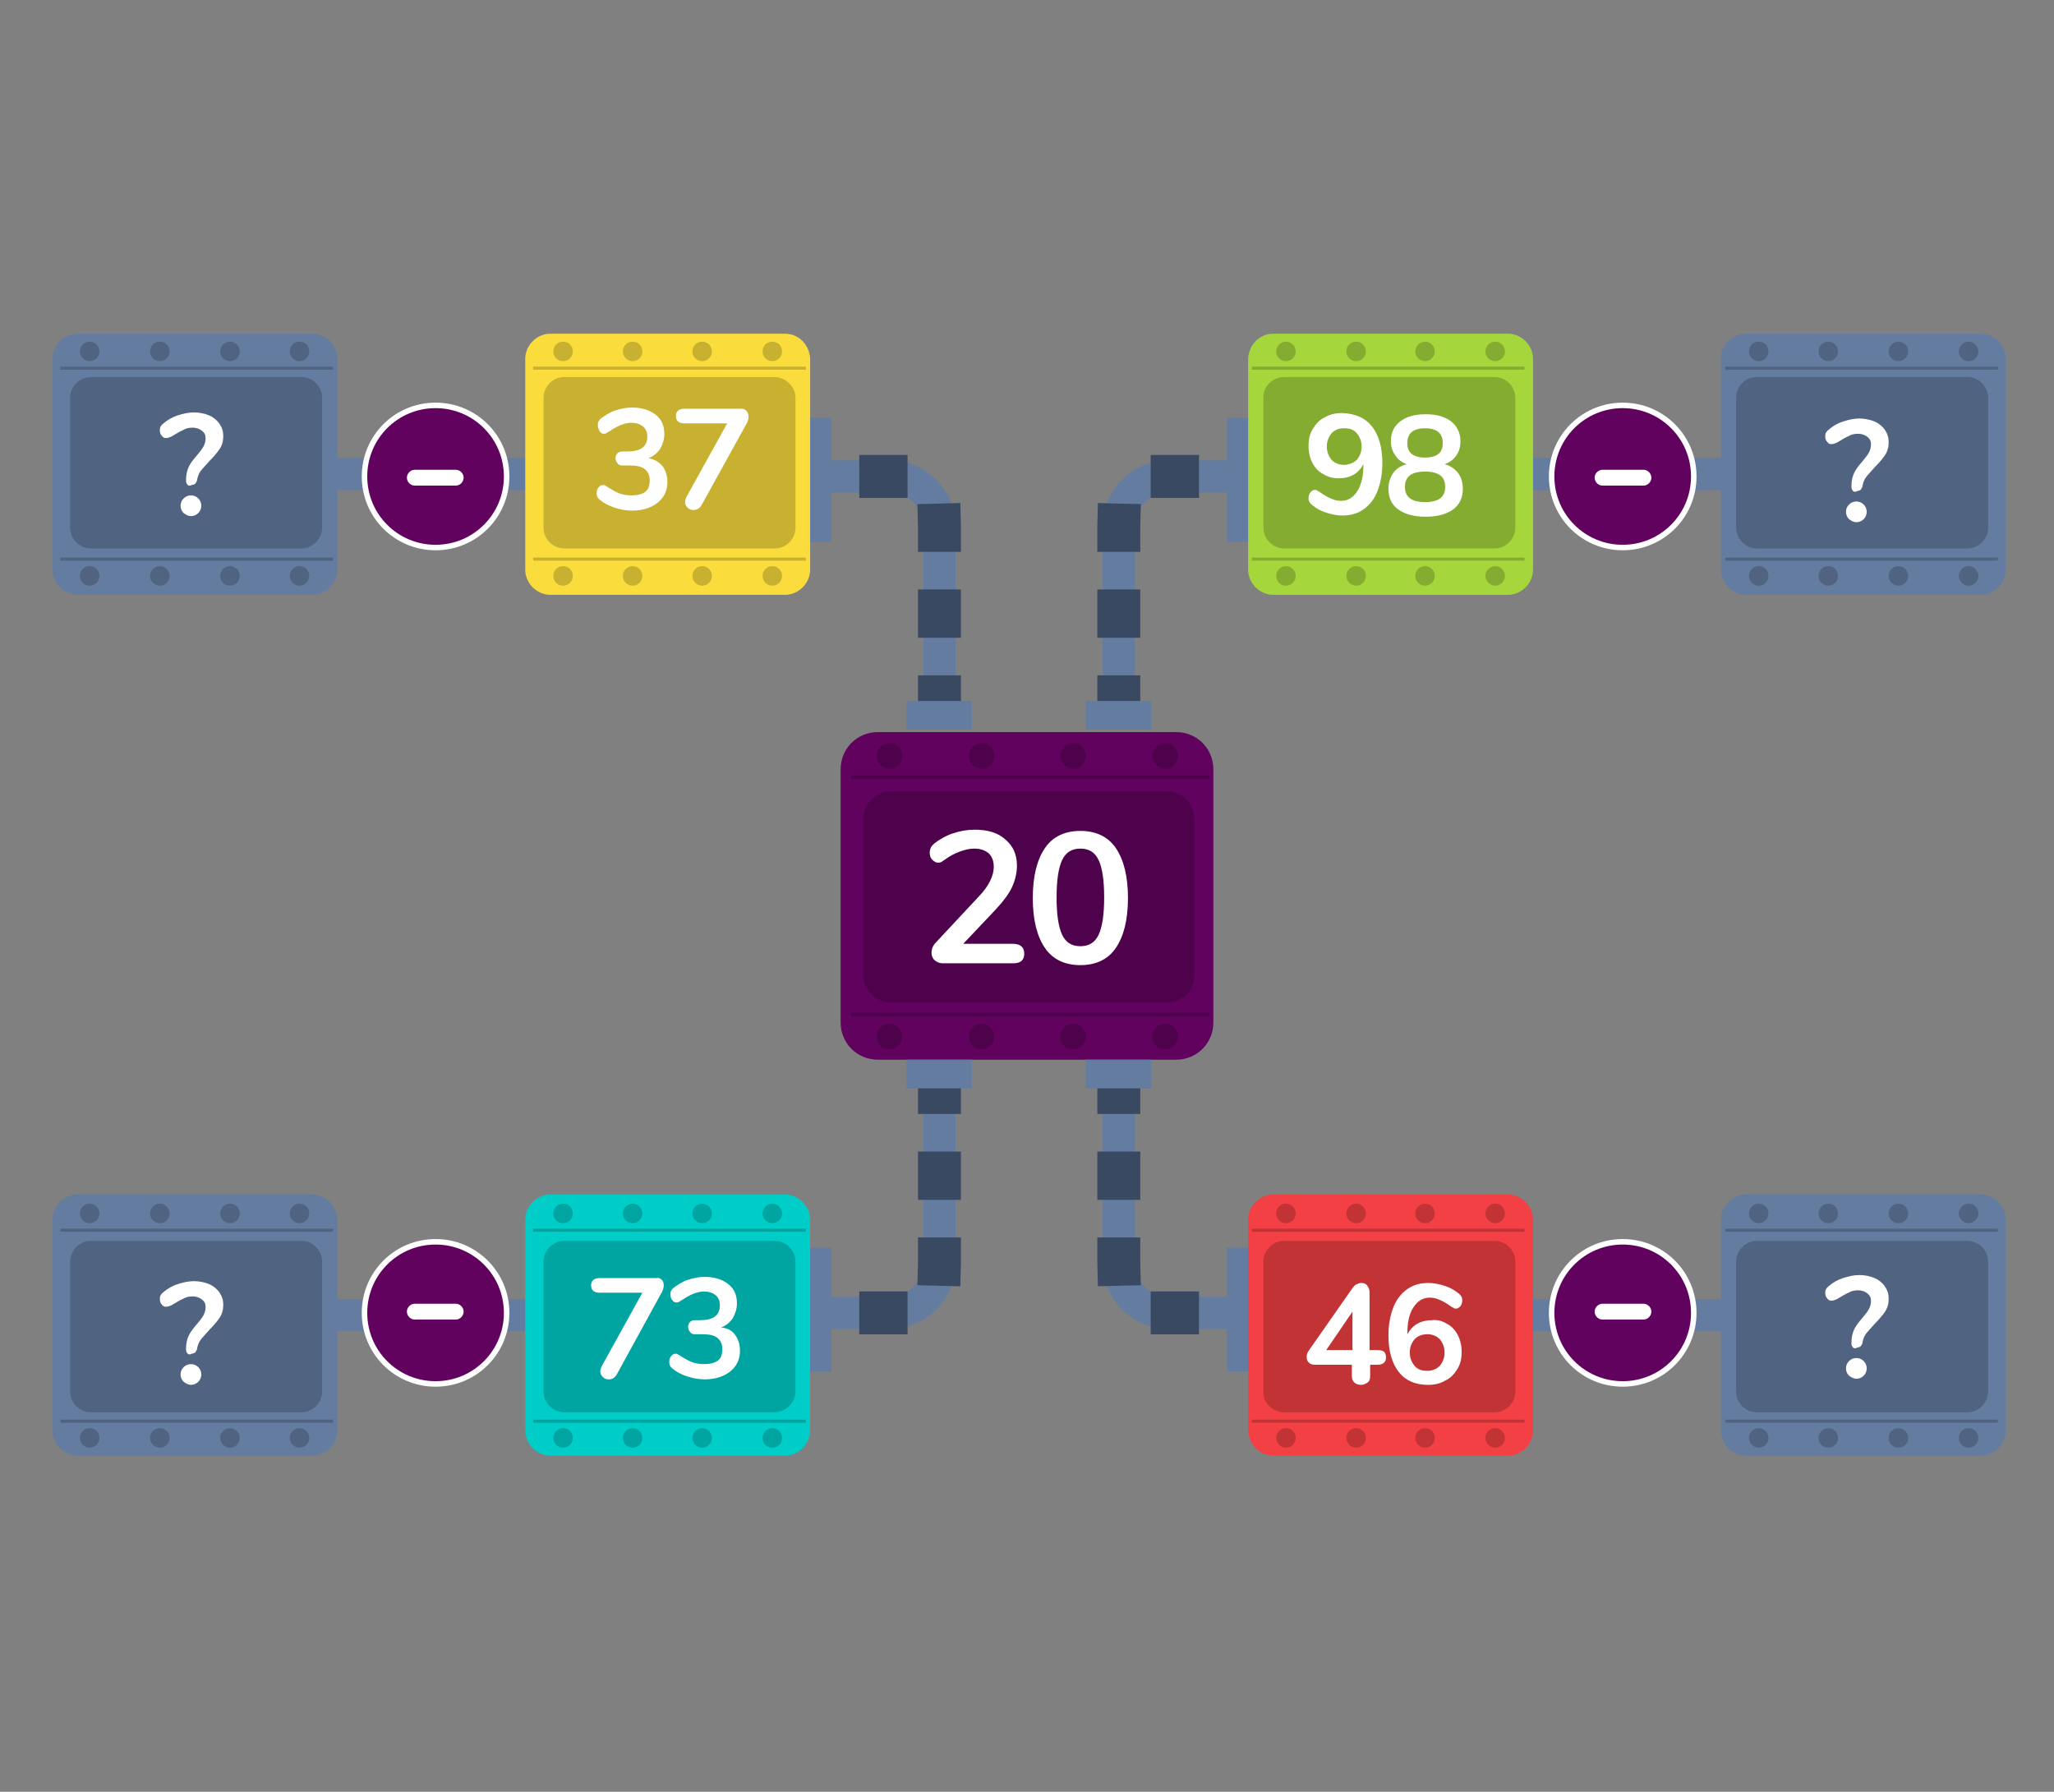 <?xml version="1.0" encoding="utf-8"?>
<!-- Generator: Adobe Illustrator 22.1.0, SVG Export Plug-In . SVG Version: 6.00 Build 0)  -->
<svg version="1.1" id="Layer_1" xmlns="http://www.w3.org/2000/svg" xmlns:xlink="http://www.w3.org/1999/xlink" x="0px" y="0px"
	 viewBox="0 0 336.7 293.7" style="enable-background:new 0 0 336.7 293.7;" xml:space="preserve">
<rect x="0" y="0" width="336.7" height="293.7" fill="#808080" stroke="none"/>
<style type="text/css">
	.st0{fill:#60025E;}
	.st1{opacity:0.2;}
	.st2{fill:#FFFFFF;}
	.st3{fill:none;stroke:#647CA0;stroke-width:5.279;stroke-linecap:round;stroke-linejoin:round;stroke-miterlimit:10;}
	.st4{fill:none;stroke:#394961;stroke-width:7.039;stroke-linecap:square;stroke-miterlimit:10;stroke-dasharray:0.88,13.198;}
	.st5{fill:#647CA0;}
	.st6{fill:#00CDC8;}
	.st7{fill:#F24044;}
	.st8{fill:#FADC3C;}
	.st9{fill:#A5D73C;}
</style>
<g>
	<g>
		<path class="st0" d="M192.8,173.7h-48.9c-3.4,0-6.1-2.7-6.1-6.1v-41.5c0-3.4,2.7-6.1,6.1-6.1h48.9c3.4,0,6.1,2.7,6.1,6.1v41.5
			C198.9,171,196.2,173.7,192.8,173.7z"/>
		<g class="st1">
			<g>
				<circle cx="145.8" cy="123.9" r="2.1"/>
				<circle cx="160.9" cy="123.9" r="2.1"/>
				<circle cx="175.9" cy="123.9" r="2.1"/>
				<circle cx="191" cy="123.9" r="2.1"/>
			</g>
			<g>
				<circle cx="145.8" cy="169.9" r="2.1"/>
				<circle cx="160.9" cy="169.9" r="2.1"/>
				<circle cx="175.9" cy="169.9" r="2.1"/>
				<circle cx="191" cy="169.9" r="2.1"/>
			</g>
			<rect x="139.5" y="127.1" width="58.7" height="0.6"/>
			<rect x="139.5" y="166" width="58.7" height="0.6"/>
			<path d="M191.3,164.3H146c-2.4,0-4.5-2.1-4.5-4.5v-25.6c0-2.4,2.1-4.5,4.5-4.5h45.3c2.4,0,4.5,2.1,4.5,4.5v25.6
				C195.9,162.3,193.8,164.3,191.3,164.3z"/>
		</g>
	</g>
	<g>
		<path class="st2" d="M167.9,156.3c0,1.1-0.6,1.6-1.8,1.6h-11.6c-0.5,0-0.9-0.2-1.3-0.5c-0.3-0.3-0.5-0.7-0.5-1.2
			c0-0.6,0.2-1.2,0.7-1.7l7-7.5c0.9-0.9,1.5-1.8,1.9-2.6s0.6-1.6,0.6-2.3c0-1-0.3-1.7-0.8-2.2c-0.6-0.5-1.3-0.8-2.4-0.8
			c-0.8,0-1.6,0.2-2.4,0.5c-0.8,0.3-1.6,0.7-2.4,1.3c-0.2,0.1-0.4,0.3-0.6,0.4c-0.2,0.1-0.4,0.1-0.6,0.1c-0.3,0-0.6-0.2-0.9-0.5
			c-0.3-0.3-0.4-0.7-0.4-1.2c0-0.3,0.1-0.6,0.2-0.8c0.1-0.2,0.3-0.4,0.5-0.6c0.9-0.7,1.9-1.3,3.1-1.7c1.2-0.4,2.4-0.6,3.6-0.6
			c2.1,0,3.8,0.5,5,1.6c1.3,1.1,1.9,2.5,1.9,4.3c0,1.2-0.3,2.4-0.8,3.5s-1.4,2.3-2.7,3.7l-5.3,5.6h8.1
			C167.3,154.7,167.9,155.3,167.9,156.3z"/>
		<path class="st2" d="M171.3,155.4c-1.3-1.9-2-4.6-2-8.2c0-3.6,0.7-6.3,2-8.2s3.3-2.8,5.8-2.8s4.5,0.9,5.8,2.8c1.3,1.9,2,4.6,2,8.2
			s-0.7,6.3-2,8.2s-3.3,2.8-5.8,2.8S172.6,157.3,171.3,155.4z M180.1,153.2c0.6-1.3,0.9-3.3,0.9-6.1s-0.3-4.8-0.9-6.1
			c-0.6-1.3-1.6-1.9-3-1.9s-2.4,0.6-3,1.9c-0.6,1.3-0.9,3.3-0.9,6.1s0.3,4.8,0.9,6.1c0.6,1.3,1.6,1.9,3,1.9S179.5,154.5,180.1,153.2
			z"/>
	</g>
</g>
<g>
	<g>
		<g>
			<g>
				<g>
					<path class="st3" d="M154,178.2V207c0,4.5-3.6,8.2-8.2,8.2h-9.5"/>
					<path class="st4" d="M154,178.2V207c0,4.5-3.6,8.2-8.2,8.2h-9.5"/>
				</g>
			</g>
		</g>
		<rect x="131.6" y="204.5" class="st5" width="4.7" height="20.3"/>
	</g>
	<g>
		<g>
			<g>
				<g>
					<path class="st3" d="M97.7,215.6H48.3"/>
				</g>
			</g>
		</g>
	</g>
	<g>
		<path class="st6" d="M128.7,238.6H90.2c-2.2,0-4.1-1.9-4.1-4.1v-34.6c0-2.2,1.9-4.1,4.1-4.1h38.5c2.2,0,4.1,1.9,4.1,4.1v34.6
			C132.7,236.8,130.9,238.6,128.7,238.6z"/>
		<g class="st1">
			<g>
				<circle cx="92.3" cy="198.9" r="1.6"/>
				<circle cx="103.7" cy="198.9" r="1.6"/>
				<circle cx="115.1" cy="198.9" r="1.6"/>
				<circle cx="126.6" cy="198.9" r="1.6"/>
			</g>
			<g>
				<circle cx="92.3" cy="235.7" r="1.6"/>
				<circle cx="103.7" cy="235.7" r="1.6"/>
				<circle cx="115.1" cy="235.7" r="1.6"/>
				<circle cx="126.6" cy="235.7" r="1.6"/>
			</g>
			<rect x="87.4" y="201.4" width="44.7" height="0.5"/>
			<rect x="87.4" y="232.7" width="44.7" height="0.5"/>
			<path d="M126.9,231.5H92.5c-1.9,0-3.4-1.6-3.4-3.4v-21.3c0-1.9,1.6-3.4,3.4-3.4H127c1.9,0,3.4,1.6,3.4,3.4v21.3
				C130.4,229.9,128.8,231.5,126.9,231.5z"/>
		</g>
	</g>
	<g>
		<path class="st2" d="M108.5,209.8c0.2,0.2,0.3,0.5,0.3,0.9s-0.1,0.7-0.3,1.1l-7.4,13.5c-0.3,0.5-0.7,0.8-1.3,0.8
			c-0.4,0-0.7-0.1-1-0.4c-0.3-0.3-0.4-0.6-0.4-0.9c0-0.3,0.1-0.5,0.2-0.8l6.7-12.1h-7c-0.9,0-1.4-0.4-1.4-1.2s0.5-1.2,1.4-1.2h9.3
			C107.9,209.4,108.2,209.5,108.5,209.8z"/>
		<path class="st2" d="M120.5,218.8c0.5,0.7,0.8,1.5,0.8,2.6c0,1.4-0.5,2.5-1.6,3.4c-1,0.8-2.4,1.3-4.2,1.3c-1,0-2-0.2-2.9-0.5
			s-1.7-0.7-2.4-1.3c-0.4-0.3-0.5-0.7-0.5-1.1c0-0.3,0.1-0.6,0.3-0.9c0.2-0.2,0.4-0.4,0.7-0.4c0.2,0,0.3,0,0.4,0.1s0.3,0.1,0.5,0.3
			c0.7,0.4,1.3,0.8,1.9,1s1.2,0.3,1.9,0.3c1,0,1.8-0.2,2.3-0.6c0.5-0.4,0.7-1,0.7-1.9c0-0.8-0.3-1.4-0.8-1.8s-1.3-0.6-2.4-0.6h-1.3
			c-0.4,0-0.6-0.1-0.8-0.4c-0.2-0.2-0.3-0.5-0.3-0.8s0.1-0.6,0.3-0.8c0.2-0.2,0.5-0.3,0.8-0.3h0.9c2.1,0,3.2-0.8,3.2-2.4
			c0-0.7-0.2-1.3-0.7-1.7s-1.1-0.6-1.9-0.6c-1.1,0-2.3,0.5-3.6,1.4c-0.2,0.1-0.4,0.2-0.5,0.3s-0.3,0.1-0.4,0.1
			c-0.3,0-0.5-0.1-0.7-0.4c-0.2-0.2-0.3-0.5-0.3-0.9c0-0.2,0-0.4,0.1-0.6s0.2-0.3,0.4-0.5c0.7-0.5,1.4-1,2.3-1.3s1.8-0.5,2.8-0.5
			c1.6,0,2.9,0.4,3.9,1.2s1.4,1.8,1.4,3.2c0,0.9-0.3,1.7-0.7,2.4c-0.5,0.7-1.1,1.2-1.9,1.5C119.3,217.7,120,218.1,120.5,218.8z"/>
	</g>
	<rect x="148.6" y="173.7" class="st5" width="10.7" height="4.7"/>
	<g>
		<rect x="28.8" y="201.3" class="st5" width="4.7" height="17.8"/>
	</g>
	<g>
		<path class="st5" d="M51.2,238.6H12.7c-2.2,0-4.1-1.9-4.1-4.1v-34.6c0-2.2,1.9-4.1,4.1-4.1h38.5c2.2,0,4.1,1.9,4.1,4.1v34.6
			C55.3,236.8,53.4,238.6,51.2,238.6z"/>
		<g class="st1">
			<g>
				<circle cx="14.7" cy="198.9" r="1.6"/>
				<circle cx="26.2" cy="198.9" r="1.6"/>
				<circle cx="37.7" cy="198.9" r="1.6"/>
				<circle cx="49.1" cy="198.9" r="1.6"/>
			</g>
			<g>
				<circle cx="14.7" cy="235.7" r="1.6"/>
				<circle cx="26.2" cy="235.7" r="1.6"/>
				<circle cx="37.7" cy="235.7" r="1.6"/>
				<circle cx="49.1" cy="235.7" r="1.6"/>
			</g>
			<rect x="9.9" y="201.4" width="44.7" height="0.5"/>
			<rect x="9.9" y="232.7" width="44.7" height="0.5"/>
			<path d="M49.4,231.5H14.9c-1.9,0-3.4-1.6-3.4-3.4v-21.3c0-1.9,1.6-3.4,3.4-3.4h34.5c1.9,0,3.4,1.6,3.4,3.4v21.3
				C52.8,229.9,51.3,231.5,49.4,231.5z"/>
		</g>
	</g>
	<g>
		<g>
			<path class="st0" d="M71.4,226.9c-6.4,0-11.7-5.2-11.7-11.7c0-6.4,5.2-11.7,11.7-11.7s11.7,5.2,11.7,11.7
				C83.1,221.6,77.8,226.9,71.4,226.9z"/>
			<path class="st2" d="M71.4,204c6.2,0,11.2,5,11.2,11.2s-5,11.2-11.2,11.2s-11.2-5-11.2-11.2S65.2,204,71.4,204 M71.4,203.1
				c-6.7,0-12.1,5.4-12.1,12.1s5.4,12.1,12.1,12.1s12.1-5.4,12.1-12.1S78.1,203.1,71.4,203.1L71.4,203.1z"/>
		</g>
		<path class="st2" d="M74.7,213.7H68c-0.7,0-1.3,0.6-1.3,1.3l0,0c0,0.7,0.6,1.3,1.3,1.3h6.7c0.7,0,1.3-0.6,1.3-1.3l0,0
			C76,214.3,75.4,213.7,74.7,213.7z"/>
	</g>
</g>
<g>
	<g>
		<g>
			<g>
				<g>
					<path class="st3" d="M183.4,178.2V207c0,4.5,3.6,8.2,8.2,8.2h9.5"/>
					<path class="st4" d="M183.4,178.2V207c0,4.5,3.6,8.2,8.2,8.2h9.5"/>
				</g>
			</g>
		</g>
		<rect x="201.1" y="204.5" class="st5" width="4.7" height="20.3"/>
	</g>
	<g>
		<g>
			<g>
				<g>
					<path class="st3" d="M239.7,215.6h49.5"/>
				</g>
			</g>
		</g>
	</g>
	<g>
		<path class="st7" d="M208.7,238.6h38.5c2.2,0,4.1-1.9,4.1-4.1v-34.6c0-2.2-1.9-4.1-4.1-4.1h-38.5c-2.2,0-4.1,1.9-4.1,4.1v34.6
			C204.7,236.8,206.5,238.6,208.7,238.6z"/>
		<g class="st1">
			<g>
				<circle cx="245.1" cy="198.9" r="1.6"/>
				<circle cx="233.6" cy="198.9" r="1.6"/>
				<circle cx="222.3" cy="198.9" r="1.6"/>
				<circle cx="210.8" cy="198.9" r="1.6"/>
			</g>
			<g>
				<circle cx="245.1" cy="235.7" r="1.6"/>
				<circle cx="233.6" cy="235.7" r="1.6"/>
				<circle cx="222.3" cy="235.7" r="1.6"/>
				<circle cx="210.8" cy="235.7" r="1.6"/>
			</g>
			<rect x="205.2" y="201.4" width="44.7" height="0.5"/>
			<rect x="205.2" y="232.7" width="44.7" height="0.5"/>
			<path d="M210.5,231.5H245c1.9,0,3.4-1.6,3.4-3.4v-21.3c0-1.9-1.6-3.4-3.4-3.4h-34.5c-1.9,0-3.4,1.6-3.4,3.4v21.3
				C207,229.9,208.6,231.5,210.5,231.5z"/>
		</g>
	</g>
	<rect x="178" y="173.7" class="st5" width="10.7" height="4.7"/>
	<g>
		<rect x="303.9" y="201.3" class="st5" width="4.7" height="17.8"/>
	</g>
	<g>
		<path class="st5" d="M286.2,238.6h38.5c2.2,0,4.1-1.9,4.1-4.1v-34.6c0-2.2-1.9-4.1-4.1-4.1h-38.5c-2.2,0-4.1,1.9-4.1,4.1v34.6
			C282.1,236.8,284,238.6,286.2,238.6z"/>
		<g class="st1">
			<g>
				<circle cx="322.7" cy="198.9" r="1.6"/>
				<circle cx="311.2" cy="198.9" r="1.6"/>
				<circle cx="299.7" cy="198.9" r="1.6"/>
				<circle cx="288.3" cy="198.9" r="1.6"/>
			</g>
			<g>
				<circle cx="322.7" cy="235.7" r="1.6"/>
				<circle cx="311.2" cy="235.7" r="1.6"/>
				<circle cx="299.7" cy="235.7" r="1.6"/>
				<circle cx="288.3" cy="235.7" r="1.6"/>
			</g>
			<rect x="282.8" y="201.4" width="44.7" height="0.5"/>
			<rect x="282.8" y="232.7" width="44.7" height="0.5"/>
			<path d="M288,231.5h34.5c1.9,0,3.4-1.6,3.4-3.4v-21.3c0-1.9-1.6-3.4-3.4-3.4H288c-1.9,0-3.4,1.6-3.4,3.4v21.3
				C284.6,229.9,286,231.5,288,231.5z"/>
		</g>
	</g>
	<g>
		<g>
			<path class="st0" d="M266,226.9c6.4,0,11.7-5.2,11.7-11.7c0-6.4-5.2-11.7-11.7-11.7s-11.7,5.2-11.7,11.7
				C254.3,221.6,259.6,226.9,266,226.9z"/>
			<path class="st2" d="M266,204c6.2,0,11.2,5,11.2,11.2s-5,11.2-11.2,11.2s-11.2-5-11.2-11.2S259.8,204,266,204 M266,203.1
				c-6.7,0-12.1,5.4-12.1,12.1s5.4,12.1,12.1,12.1s12.1-5.4,12.1-12.1S272.7,203.1,266,203.1L266,203.1z"/>
		</g>
		<path class="st2" d="M262.7,213.7h6.7c0.7,0,1.3,0.6,1.3,1.3l0,0c0,0.7-0.6,1.3-1.3,1.3h-6.7c-0.7,0-1.3-0.6-1.3-1.3l0,0
			C261.4,214.3,262,213.7,262.7,213.7z"/>
	</g>
</g>
<g>
	<path class="st2" d="M303.7,220.8c-0.2-0.2-0.2-0.4-0.2-0.8c0-0.9,0.2-1.6,0.5-2.2s0.8-1.2,1.4-1.9c0.5-0.6,0.8-1,1-1.4
		s0.3-0.8,0.3-1.3s-0.2-0.9-0.6-1.2s-0.9-0.5-1.5-0.5s-1.1,0.1-1.6,0.4c-0.5,0.2-1.1,0.6-1.8,1c-0.4,0.2-0.7,0.3-1,0.3
		s-0.5-0.1-0.7-0.4c-0.2-0.2-0.3-0.5-0.3-0.9c0-0.5,0.2-0.8,0.6-1.1c0.7-0.6,1.4-1,2.3-1.3s1.8-0.5,2.7-0.5c0.9,0,1.8,0.2,2.5,0.5
		s1.3,0.8,1.7,1.4c0.4,0.6,0.6,1.2,0.6,2s-0.2,1.5-0.6,2.1s-1,1.3-1.7,2c-0.6,0.7-1.1,1.2-1.4,1.6c-0.3,0.4-0.5,0.9-0.6,1.5
		c0,0.2-0.2,0.4-0.3,0.6c-0.2,0.1-0.4,0.2-0.6,0.2C304.1,221.1,303.8,221,303.7,220.8z M303.1,225.5c-0.3-0.3-0.5-0.7-0.5-1.2
		s0.2-0.9,0.5-1.2s0.7-0.5,1.2-0.5s0.9,0.2,1.2,0.5c0.3,0.3,0.5,0.7,0.5,1.2s-0.2,0.9-0.5,1.2s-0.7,0.5-1.2,0.5
		C303.9,226,303.5,225.8,303.1,225.5z"/>
</g>
<g>
	<path class="st2" d="M226.9,221.6c0.2,0.2,0.3,0.5,0.3,0.9c0,0.8-0.5,1.2-1.4,1.2h-1.2v1.8c0,0.5-0.1,0.9-0.4,1.1s-0.6,0.4-1.1,0.4
		c-0.4,0-0.8-0.1-1.1-0.4s-0.4-0.6-0.4-1.1v-1.8h-6.1c-0.4,0-0.7-0.1-1-0.4c-0.2-0.2-0.3-0.5-0.3-0.9s0.1-0.7,0.4-1.1l7.2-10.3
		c0.2-0.2,0.3-0.4,0.6-0.5c0.2-0.1,0.5-0.2,0.7-0.2c0.4,0,0.8,0.1,1,0.4s0.4,0.6,0.4,1.1v9.5h1.2
		C226.3,221.3,226.7,221.4,226.9,221.6z M217.4,221.3h4.3V215L217.4,221.3z"/>
	<path class="st2" d="M237.2,217c0.8,0.4,1.4,1.1,1.8,1.9s0.6,1.7,0.6,2.7c0,1.1-0.2,2-0.7,2.8s-1.1,1.5-2,1.9
		c-0.8,0.5-1.8,0.7-2.8,0.7c-2.1,0-3.7-0.7-4.8-2.1s-1.7-3.4-1.7-6c0-1.8,0.3-3.3,0.8-4.6s1.3-2.3,2.3-3s2.1-1,3.5-1
		c0.9,0,1.8,0.2,2.7,0.5s1.6,0.7,2.3,1.3c0.2,0.2,0.3,0.3,0.4,0.5c0.1,0.2,0.1,0.4,0.1,0.6c0,0.3-0.1,0.6-0.3,0.9
		c-0.2,0.2-0.4,0.4-0.7,0.4c-0.2,0-0.3,0-0.4-0.1s-0.3-0.1-0.5-0.3c-1.3-0.9-2.4-1.4-3.4-1.4c-1.1,0-2,0.5-2.7,1.6
		c-0.7,1-1,2.5-1,4.4c0.4-0.7,0.9-1.3,1.6-1.7s1.5-0.6,2.4-0.6C235.6,216.3,236.4,216.5,237.2,217z M236,223.9
		c0.5-0.6,0.8-1.3,0.8-2.2s-0.3-1.6-0.8-2.2c-0.5-0.5-1.2-0.8-2-0.8c-0.9,0-1.6,0.3-2.1,0.8c-0.5,0.6-0.8,1.3-0.8,2.2
		s0.3,1.6,0.8,2.2c0.5,0.6,1.2,0.8,2.1,0.8C234.8,224.7,235.5,224.4,236,223.9z"/>
</g>
<g>
	<g>
		<g>
			<g>
				<g>
					<path class="st3" d="M154,115.1V86.3c0-4.5-3.6-8.2-8.2-8.2h-9.5"/>
					<path class="st4" d="M154,115.1V86.3c0-4.5-3.6-8.2-8.2-8.2h-9.5"/>
				</g>
			</g>
		</g>
		<rect x="131.6" y="68.5" class="st5" width="4.7" height="20.3"/>
	</g>
	<g>
		<g>
			<g>
				<g>
					<path class="st3" d="M97.7,77.7H48.3"/>
				</g>
			</g>
		</g>
	</g>
	<g>
		<path class="st8" d="M128.7,54.7H90.2c-2.2,0-4.1,1.9-4.1,4.1v34.6c0,2.2,1.9,4.1,4.1,4.1h38.5c2.2,0,4.1-1.9,4.1-4.1V58.8
			C132.7,56.5,130.9,54.7,128.7,54.7z"/>
		<g class="st1">
			<g>
				<circle cx="92.3" cy="94.4" r="1.6"/>
				<circle cx="103.7" cy="94.4" r="1.6"/>
				<circle cx="115.1" cy="94.4" r="1.6"/>
				<circle cx="126.6" cy="94.4" r="1.6"/>
			</g>
			<g>
				<circle cx="92.3" cy="57.6" r="1.6"/>
				<circle cx="103.7" cy="57.6" r="1.6"/>
				<circle cx="115.1" cy="57.6" r="1.6"/>
				<circle cx="126.6" cy="57.6" r="1.6"/>
			</g>
			<rect x="87.4" y="91.4" width="44.7" height="0.5"/>
			<rect x="87.4" y="60.1" width="44.7" height="0.5"/>
			<path d="M126.9,61.8H92.5c-1.9,0-3.4,1.6-3.4,3.4v21.3c0,1.9,1.6,3.4,3.4,3.4H127c1.9,0,3.4-1.6,3.4-3.4V65.2
				C130.4,63.4,128.8,61.8,126.9,61.8z"/>
		</g>
	</g>
	<g>
		<path class="st2" d="M108.6,76.4c0.5,0.7,0.8,1.5,0.8,2.6c0,1.4-0.5,2.5-1.6,3.4c-1,0.8-2.4,1.3-4.2,1.3c-1,0-2-0.2-2.9-0.5
			s-1.7-0.7-2.4-1.3c-0.4-0.3-0.5-0.7-0.5-1.1c0-0.3,0.1-0.6,0.3-0.9c0.2-0.2,0.4-0.4,0.7-0.4c0.2,0,0.3,0,0.4,0.1s0.3,0.1,0.5,0.3
			c0.7,0.4,1.3,0.8,1.9,1s1.2,0.3,1.9,0.3c1,0,1.8-0.2,2.3-0.6s0.7-1,0.7-1.9c0-0.8-0.3-1.4-0.8-1.8s-1.3-0.6-2.4-0.6H102
			c-0.4,0-0.6-0.1-0.8-0.4c-0.2-0.2-0.3-0.5-0.3-0.8s0.1-0.6,0.3-0.8c0.2-0.2,0.5-0.3,0.8-0.3h0.9c2.1,0,3.2-0.8,3.2-2.4
			c0-0.7-0.2-1.3-0.7-1.7s-1.1-0.6-1.9-0.6c-1.1,0-2.3,0.5-3.6,1.4c-0.2,0.1-0.4,0.2-0.5,0.3c-0.1,0.1-0.3,0.1-0.4,0.1
			c-0.3,0-0.5-0.1-0.7-0.4c-0.2-0.4-0.3-0.7-0.3-1c0-0.2,0-0.4,0.1-0.6s0.2-0.3,0.4-0.5c0.7-0.5,1.4-1,2.3-1.3s1.8-0.5,2.8-0.5
			c1.6,0,2.9,0.4,3.9,1.2s1.4,1.8,1.4,3.2c0,0.9-0.3,1.7-0.7,2.4c-0.5,0.7-1.1,1.2-1.9,1.5C107.3,75.3,108,75.7,108.6,76.4z"/>
		<path class="st2" d="M122.4,67.4c0.2,0.2,0.3,0.5,0.3,0.9s-0.1,0.7-0.3,1.1L115,82.8c-0.3,0.5-0.7,0.8-1.3,0.8
			c-0.4,0-0.7-0.1-1-0.4s-0.4-0.6-0.4-0.9s0.1-0.5,0.2-0.8l6.7-12.1h-7c-0.9,0-1.4-0.4-1.4-1.2c0-0.8,0.5-1.2,1.4-1.2h9.3
			C121.9,67,122.2,67.1,122.4,67.4z"/>
	</g>
	<rect x="148.6" y="114.9" class="st5" width="10.7" height="4.7"/>
	<g>
		<rect x="28.8" y="74.2" class="st5" width="4.7" height="17.8"/>
	</g>
	<g>
		<path class="st5" d="M51.2,54.7H12.7c-2.2,0-4.1,1.9-4.1,4.1v34.6c0,2.2,1.9,4.1,4.1,4.1h38.5c2.2,0,4.1-1.9,4.1-4.1V58.8
			C55.3,56.5,53.4,54.7,51.2,54.7z"/>
		<g class="st1">
			<g>
				<circle cx="14.7" cy="94.4" r="1.6"/>
				<circle cx="26.2" cy="94.4" r="1.6"/>
				<circle cx="37.7" cy="94.4" r="1.6"/>
				<circle cx="49.1" cy="94.4" r="1.6"/>
			</g>
			<g>
				<circle cx="14.7" cy="57.6" r="1.6"/>
				<circle cx="26.2" cy="57.6" r="1.6"/>
				<circle cx="37.7" cy="57.6" r="1.6"/>
				<circle cx="49.1" cy="57.6" r="1.6"/>
			</g>
			<rect x="9.9" y="91.4" width="44.7" height="0.5"/>
			<rect x="9.9" y="60.1" width="44.7" height="0.5"/>
			<path d="M49.4,61.8H14.9c-1.9,0-3.4,1.6-3.4,3.4v21.3c0,1.9,1.6,3.4,3.4,3.4h34.5c1.9,0,3.4-1.6,3.4-3.4V65.2
				C52.8,63.4,51.3,61.8,49.4,61.8z"/>
		</g>
	</g>
	<g>
		<path class="st2" d="M30.7,79.4c-0.2-0.2-0.2-0.4-0.2-0.8c0-0.9,0.2-1.6,0.5-2.2s0.8-1.2,1.4-1.9c0.5-0.6,0.8-1,1-1.4
			s0.3-0.8,0.3-1.3s-0.2-0.9-0.6-1.2s-0.9-0.5-1.5-0.5c-0.6,0-1.1,0.1-1.6,0.4c-0.5,0.2-1.1,0.6-1.8,1c-0.4,0.2-0.7,0.3-1,0.3
			s-0.5-0.1-0.7-0.4c-0.2-0.2-0.3-0.5-0.3-0.9c0-0.5,0.2-0.8,0.6-1.1c0.7-0.6,1.4-1,2.3-1.3s1.8-0.5,2.7-0.5s1.8,0.2,2.5,0.5
			s1.3,0.8,1.7,1.4s0.6,1.2,0.6,2S36.4,73,36,73.6c-0.4,0.6-1,1.3-1.7,2c-0.6,0.7-1.1,1.2-1.4,1.6c-0.3,0.4-0.5,0.9-0.6,1.5
			c0,0.2-0.2,0.4-0.3,0.6c-0.2,0.1-0.4,0.2-0.6,0.2C31.1,79.7,30.8,79.6,30.7,79.4z M30.1,84.1c-0.3-0.3-0.5-0.7-0.5-1.2
			s0.2-0.9,0.5-1.2c0.3-0.3,0.7-0.5,1.2-0.5s0.9,0.2,1.2,0.5s0.5,0.7,0.5,1.2s-0.2,0.9-0.5,1.2c-0.3,0.3-0.7,0.5-1.2,0.5
			C30.9,84.6,30.5,84.4,30.1,84.1z"/>
	</g>
	<g>
		<g>
			<path class="st0" d="M71.4,66.4c-6.4,0-11.7,5.2-11.7,11.7c0,6.4,5.2,11.7,11.7,11.7s11.7-5.2,11.7-11.7
				C83.1,71.7,77.8,66.4,71.4,66.4z"/>
			<path class="st2" d="M71.4,89.3c-6.2,0-11.2-5-11.2-11.2s5-11.2,11.2-11.2s11.2,5,11.2,11.2S77.6,89.3,71.4,89.3 M71.4,90.2
				c6.7,0,12.1-5.4,12.1-12.1S78.1,66,71.4,66s-12.1,5.4-12.1,12.1C59.3,84.8,64.7,90.2,71.4,90.2L71.4,90.2z"/>
		</g>
		<path class="st2" d="M74.7,79.6H68c-0.7,0-1.3-0.6-1.3-1.3l0,0c0-0.7,0.6-1.3,1.3-1.3h6.7c0.7,0,1.3,0.6,1.3,1.3l0,0
			C76,79,75.4,79.6,74.7,79.6z"/>
	</g>
</g>
<g>
	<g>
		<g>
			<g>
				<g>
					<path class="st3" d="M183.4,115.1V86.3c0-4.5,3.6-8.2,8.2-8.2h9.5"/>
					<path class="st4" d="M183.4,115.1V86.3c0-4.5,3.6-8.2,8.2-8.2h9.5"/>
				</g>
			</g>
		</g>
		<rect x="201.1" y="68.5" class="st5" width="4.7" height="20.3"/>
	</g>
	<g>
		<g>
			<g>
				<g>
					<path class="st3" d="M239.7,77.7h49.5"/>
				</g>
			</g>
		</g>
	</g>
	<g>
		<path class="st9" d="M208.7,54.7h38.5c2.2,0,4.1,1.9,4.1,4.1v34.6c0,2.2-1.9,4.1-4.1,4.1h-38.5c-2.2,0-4.1-1.9-4.1-4.1V58.8
			C204.7,56.5,206.5,54.7,208.7,54.7z"/>
		<g class="st1">
			<g>
				<circle cx="245.1" cy="94.4" r="1.6"/>
				<circle cx="233.6" cy="94.4" r="1.6"/>
				<circle cx="222.3" cy="94.4" r="1.6"/>
				<circle cx="210.8" cy="94.4" r="1.6"/>
			</g>
			<g>
				<circle cx="245.1" cy="57.6" r="1.6"/>
				<circle cx="233.6" cy="57.6" r="1.6"/>
				<circle cx="222.3" cy="57.6" r="1.6"/>
				<circle cx="210.8" cy="57.6" r="1.6"/>
			</g>
			<rect x="205.2" y="91.4" width="44.7" height="0.5"/>
			<rect x="205.2" y="60.1" width="44.7" height="0.5"/>
			<path d="M210.5,61.8H245c1.9,0,3.4,1.6,3.4,3.4v21.3c0,1.9-1.6,3.4-3.4,3.4h-34.5c-1.9,0-3.4-1.6-3.4-3.4V65.2
				C207,63.4,208.6,61.8,210.5,61.8z"/>
		</g>
	</g>
	<rect x="178" y="114.9" class="st5" width="10.7" height="4.7"/>
	<g>
		<rect x="303.9" y="74.2" class="st5" width="4.7" height="17.8"/>
	</g>
	<g>
		<path class="st5" d="M286.2,54.7h38.5c2.2,0,4.1,1.9,4.1,4.1v34.6c0,2.2-1.9,4.1-4.1,4.1h-38.5c-2.2,0-4.1-1.9-4.1-4.1V58.8
			C282.1,56.5,284,54.7,286.2,54.7z"/>
		<g class="st1">
			<g>
				<circle cx="322.7" cy="94.4" r="1.6"/>
				<circle cx="311.2" cy="94.4" r="1.6"/>
				<circle cx="299.7" cy="94.4" r="1.6"/>
				<circle cx="288.3" cy="94.4" r="1.6"/>
			</g>
			<g>
				<circle cx="322.7" cy="57.6" r="1.6"/>
				<circle cx="311.2" cy="57.6" r="1.6"/>
				<circle cx="299.7" cy="57.6" r="1.6"/>
				<circle cx="288.3" cy="57.6" r="1.6"/>
			</g>
			<rect x="282.8" y="91.4" width="44.7" height="0.5"/>
			<rect x="282.8" y="60.1" width="44.7" height="0.5"/>
			<path d="M288,61.8h34.5c1.9,0,3.4,1.6,3.4,3.4v21.3c0,1.9-1.6,3.4-3.4,3.4H288c-1.9,0-3.4-1.6-3.4-3.4V65.2
				C284.6,63.4,286,61.8,288,61.8z"/>
		</g>
	</g>
	<g>
		<g>
			<path class="st0" d="M266,66.4c6.4,0,11.7,5.2,11.7,11.7c0,6.4-5.2,11.7-11.7,11.7s-11.7-5.2-11.7-11.7
				C254.3,71.7,259.6,66.4,266,66.4z"/>
			<path class="st2" d="M266,89.3c-6.2,0-11.2-5-11.2-11.2s5-11.2,11.2-11.2s11.2,5,11.2,11.2S272.2,89.3,266,89.3 M266,90.2
				c6.7,0,12.1-5.4,12.1-12.1S272.7,66,266,66s-12.1,5.4-12.1,12.1S259.3,90.2,266,90.2L266,90.2z"/>
		</g>
		<path class="st2" d="M262.7,79.6h6.7c0.7,0,1.3-0.6,1.3-1.3l0,0c0-0.7-0.6-1.3-1.3-1.3h-6.7c-0.7,0-1.3,0.6-1.3,1.3l0,0
			C261.4,79,262,79.6,262.7,79.6z"/>
	</g>
</g>
<g>
	<path class="st2" d="M303.7,80.4c-0.2-0.2-0.2-0.4-0.2-0.8c0-0.9,0.2-1.6,0.5-2.2s0.8-1.2,1.4-1.9c0.5-0.6,0.8-1,1-1.4
		s0.3-0.8,0.3-1.3s-0.2-0.9-0.6-1.2c-0.4-0.3-0.9-0.5-1.5-0.5s-1.1,0.1-1.6,0.4c-0.5,0.2-1.1,0.6-1.8,1c-0.4,0.2-0.7,0.3-1,0.3
		s-0.5-0.1-0.7-0.4c-0.2-0.2-0.3-0.5-0.3-0.9c0-0.5,0.2-0.8,0.6-1.1c0.7-0.6,1.4-1,2.3-1.3s1.8-0.5,2.7-0.5c0.9,0,1.8,0.2,2.5,0.5
		s1.3,0.8,1.7,1.4c0.4,0.6,0.6,1.2,0.6,2s-0.2,1.5-0.6,2.1s-1,1.3-1.7,2c-0.6,0.7-1.1,1.2-1.4,1.6s-0.5,0.9-0.6,1.5
		c0,0.2-0.2,0.4-0.3,0.6c-0.2,0.1-0.4,0.2-0.6,0.2C304.1,80.7,303.8,80.6,303.7,80.4z M303.1,85.1c-0.3-0.3-0.5-0.7-0.5-1.2
		s0.2-0.9,0.5-1.2c0.3-0.3,0.7-0.5,1.2-0.5s0.9,0.2,1.2,0.5c0.3,0.3,0.5,0.7,0.5,1.2s-0.2,0.9-0.5,1.2c-0.3,0.3-0.7,0.5-1.2,0.5
		C303.9,85.6,303.5,85.4,303.1,85.1z"/>
</g>
<g>
	<path class="st2" d="M224.9,69.9c1.1,1.4,1.7,3.4,1.7,6c0,1.8-0.3,3.3-0.8,4.6s-1.3,2.3-2.3,3s-2.1,1-3.5,1c-0.9,0-1.8-0.2-2.7-0.5
		s-1.6-0.7-2.3-1.3c-0.2-0.2-0.3-0.3-0.4-0.5s-0.1-0.4-0.1-0.6c0-0.3,0.1-0.6,0.3-0.9c0.2-0.2,0.4-0.4,0.7-0.4c0.2,0,0.3,0,0.4,0.1
		c0.1,0.1,0.3,0.1,0.5,0.3c1.3,0.9,2.4,1.4,3.4,1.4c1.1,0,2-0.5,2.7-1.6s1-2.5,1-4.4c-0.4,0.7-0.9,1.3-1.6,1.7
		c-0.7,0.4-1.5,0.6-2.4,0.6c-1,0-1.8-0.2-2.6-0.7c-0.8-0.4-1.4-1.1-1.8-1.9c-0.4-0.8-0.6-1.7-0.6-2.7c0-1.1,0.2-2,0.7-2.8
		s1.1-1.5,2-1.9c0.8-0.5,1.8-0.7,2.8-0.7C222.2,67.8,223.8,68.5,224.9,69.9z M222.4,75.4c0.5-0.6,0.8-1.3,0.8-2.2
		c0-0.9-0.3-1.6-0.8-2.2s-1.2-0.8-2.1-0.8c-0.9,0-1.5,0.3-2,0.8c-0.5,0.6-0.8,1.3-0.8,2.2s0.3,1.6,0.8,2.2c0.5,0.5,1.2,0.8,2,0.8
		C221.1,76.2,221.8,75.9,222.4,75.4z"/>
	<path class="st2" d="M239,77.5c0.5,0.7,0.8,1.6,0.8,2.6c0,1.4-0.5,2.6-1.6,3.4s-2.6,1.2-4.5,1.2s-3.4-0.4-4.5-1.2
		c-1.1-0.8-1.6-1.9-1.6-3.4c0-1,0.3-1.9,0.8-2.6s1.3-1.2,2.2-1.4c-0.8-0.3-1.5-0.8-1.9-1.5c-0.5-0.7-0.7-1.4-0.7-2.3
		c0-1.4,0.5-2.4,1.5-3.2c1-0.8,2.4-1.2,4.2-1.2s3.2,0.4,4.2,1.2s1.5,1.9,1.5,3.2c0,0.9-0.2,1.7-0.7,2.4c-0.5,0.7-1.1,1.1-1.9,1.4
		C237.7,76.3,238.4,76.8,239,77.5z M236.9,79.8c0-1.7-1.1-2.5-3.3-2.5s-3.3,0.8-3.3,2.5s1.1,2.5,3.3,2.5
		C235.8,82.3,236.9,81.5,236.9,79.8z M230.7,72.6c0,0.8,0.2,1.4,0.7,1.8s1.2,0.6,2.2,0.6s1.7-0.2,2.2-0.6s0.7-1,0.7-1.8
		c0-1.6-1-2.4-2.9-2.4S230.7,71,230.7,72.6z"/>
</g>
<g>
	<path class="st2" d="M30.7,221.8c-0.2-0.2-0.2-0.4-0.2-0.8c0-0.9,0.2-1.6,0.5-2.2s0.8-1.2,1.4-1.9c0.5-0.6,0.8-1,1-1.4
		s0.3-0.8,0.3-1.3s-0.2-0.9-0.6-1.2s-0.9-0.5-1.5-0.5c-0.6,0-1.1,0.1-1.6,0.4c-0.5,0.2-1.1,0.6-1.8,1c-0.4,0.2-0.7,0.3-1,0.3
		s-0.5-0.1-0.7-0.4c-0.2-0.2-0.3-0.5-0.3-0.9c0-0.5,0.2-0.8,0.6-1.1c0.7-0.6,1.4-1,2.3-1.3s1.8-0.5,2.7-0.5s1.8,0.2,2.5,0.5
		s1.3,0.8,1.7,1.4c0.4,0.6,0.6,1.2,0.6,2s-0.2,1.5-0.6,2.1c-0.4,0.6-1,1.3-1.7,2c-0.6,0.7-1.1,1.2-1.4,1.6c-0.3,0.4-0.5,0.9-0.6,1.5
		c0,0.2-0.2,0.4-0.3,0.6c-0.2,0.1-0.4,0.2-0.6,0.2C31.1,222.1,30.8,222,30.7,221.8z M30.1,226.5c-0.3-0.3-0.5-0.7-0.5-1.2
		s0.2-0.9,0.5-1.2s0.7-0.5,1.2-0.5s0.9,0.2,1.2,0.5s0.5,0.7,0.5,1.2s-0.2,0.9-0.5,1.2s-0.7,0.5-1.2,0.5
		C30.9,227,30.5,226.8,30.1,226.5z"/>
</g>
</svg>
